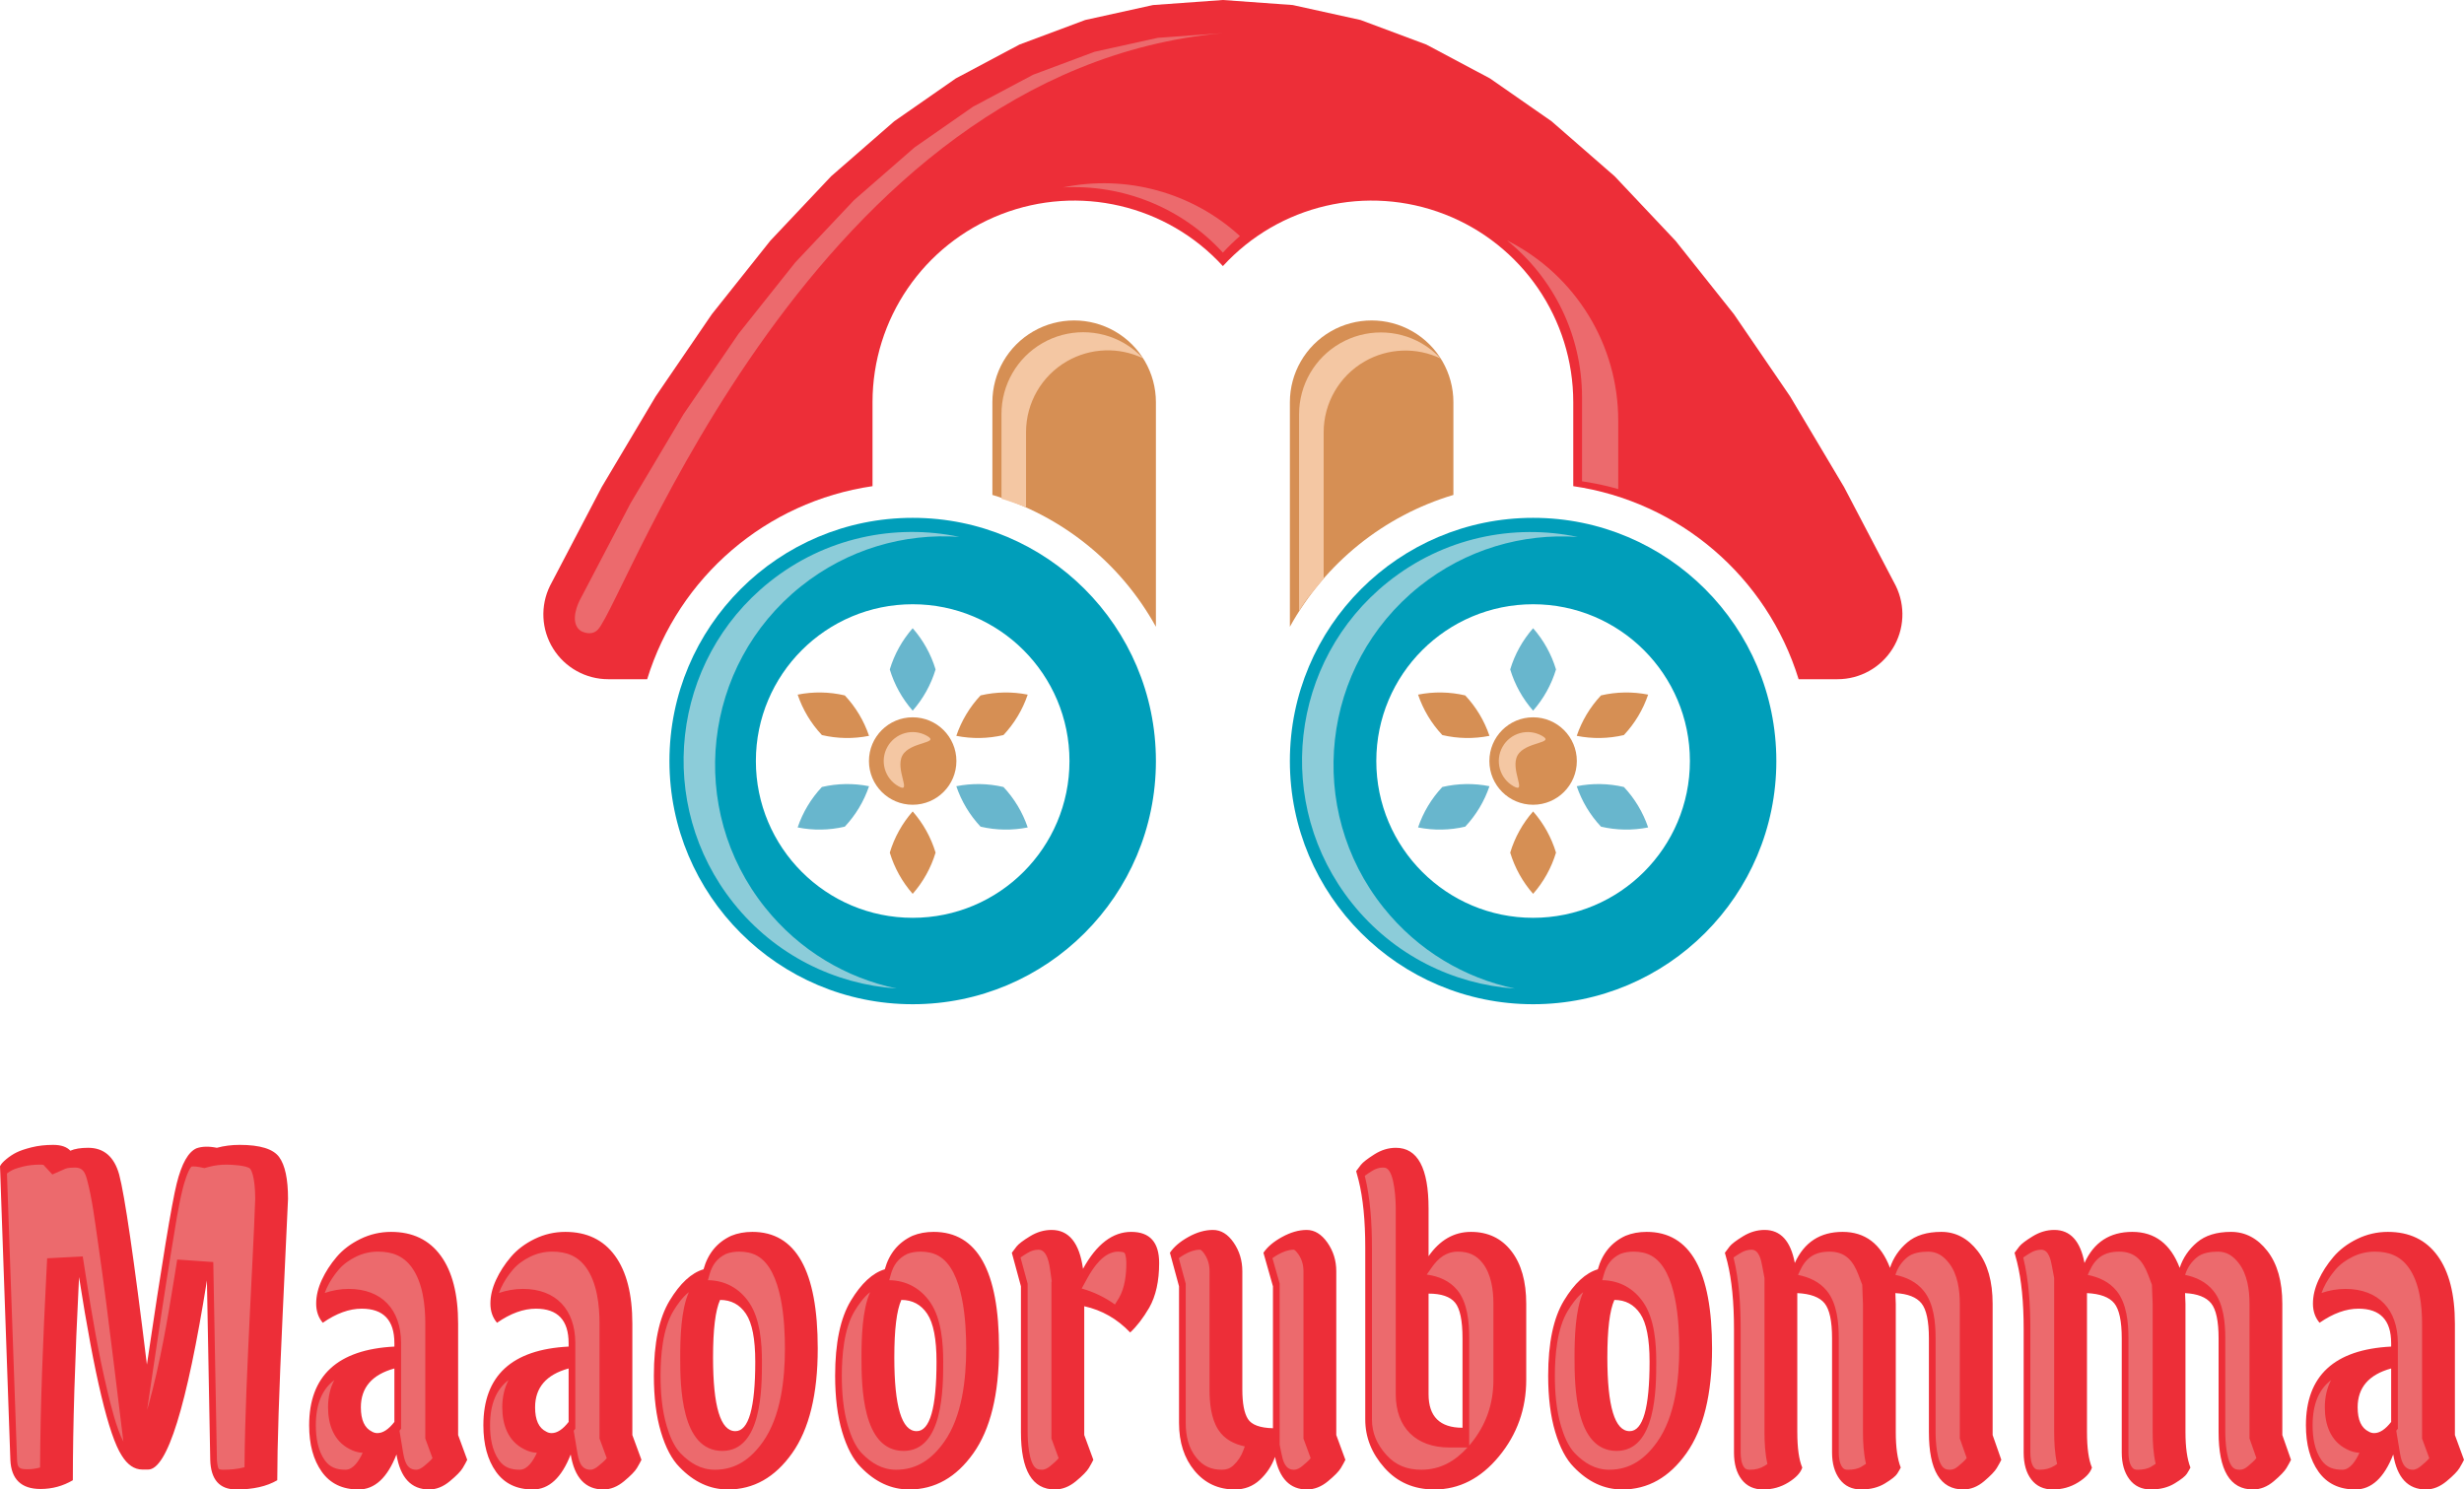 <?xml version="1.0" encoding="UTF-8"?>
<!DOCTYPE svg PUBLIC "-//W3C//DTD SVG 1.1//EN" "http://www.w3.org/Graphics/SVG/1.1/DTD/svg11.dtd">
<!-- Creator: CorelDRAW 2018 (64-Bit Evaluation Version) -->
<svg xmlns="http://www.w3.org/2000/svg" xml:space="preserve" width="108.777mm" height="65.766mm" version="1.1" style="shape-rendering:geometricPrecision; text-rendering:geometricPrecision; image-rendering:optimizeQuality; fill-rule:evenodd; clip-rule:evenodd"
viewBox="0 0 10955.43 6623.61"
 xmlns:xlink="http://www.w3.org/1999/xlink">
 <defs>
  <style type="text/css">
   <![CDATA[
    .fil1 {fill:#EC6A6D}
    .fil9 {fill:#EC6A6D}
    .fil3 {fill:#68B6CD}
    .fil4 {fill:#F4C7A3}
    .fil7 {fill:#F4C7A3}
    .fil0 {fill:#ED2E38}
    .fil6 {fill:#8CCCD9}
    .fil5 {fill:#009EBA}
    .fil2 {fill:#D68F54}
    .fil8 {fill:#ED2E38;fill-rule:nonzero}
   ]]>
  </style>
 </defs>
 <g id="Layer_x0020_1">
  <g id="_2761457613248">
   <g>
    <path class="fil0" d="M3879.4 1788.53c0,-369.82 227.1,-701.7 571.83,-835.62 344.74,-133.93 736.32,-42.42 985.99,230.42 249.67,-272.84 641.26,-364.35 985.99,-230.42 344.73,133.92 571.83,465.8 571.83,835.62l0 373.38c471.63,68.89 861.55,402.97 1001.96,858.44l173.27 0c99.6,0 192.14,-51.41 244.76,-135.99 52.61,-84.57 57.83,-190.31 13.82,-279.66l-229.71 -438.69 -239.79 -403.01 -249.91 -365.75 -260.08 -326.91 -270.28 -286.49 -280.52 -244.51 -273.88 -190.63 -283.04 -150.58 -292.24 -109.19 -301.45 -66.48 -310.72 -22.46 -310.71 22.46 -301.46 66.48 -292.23 109.19 -283.05 150.58 -273.88 190.63 -280.52 244.51 -270.28 286.49 -260.07 326.91 -249.92 365.75 -239.79 403.01 -229.71 438.69c-44.01,89.34 -38.8,195.09 13.83,279.66 52.61,84.57 145.16,135.99 244.76,135.99l173.26 0c140.42,-455.47 530.33,-789.55 1001.96,-858.44l0 -373.38z"/>
    <path class="fil1" d="M5437.23 147.3l-289.48 20.93 -280.95 61.96 -273.49 102.19 -266.8 141.93 -260.11 181.07 -269.07 234.52 -261.1 276.76 -252.9 317.9 -244.32 357.54 -235.38 395.63 -226.21 431.93c-21.49,43.62 -37.61,108.78 6.78,137.13 23.32,11.26 53.61,15.35 74.3,-7.08 125.66,-136.21 958.42,-2489.33 2778.75,-2652.39z"/>
    <path class="fil2" d="M4594.11 1473.72c-112.48,64.94 -181.76,184.95 -181.76,314.81l0 412.35c309.74,92.76 570.77,303.26 727.04,586.32l0 -998.67c0,-129.86 -69.28,-249.87 -181.75,-314.81 -112.49,-64.93 -251.06,-64.93 -363.53,0z"/>
    <path class="fil2" d="M5735.04 1788.53l0 998.67c156.28,-283.06 417.3,-493.56 727.04,-586.32l0 -412.35c0,-129.86 -69.28,-249.87 -181.76,-314.81 -112.47,-64.93 -251.04,-64.93 -363.52,0 -112.47,64.94 -181.76,184.95 -181.76,314.81z"/>
    <path class="fil2" d="M6514.67 3092.43c-68.83,-16.13 -140.33,-17.3 -209.65,-3.46 22.67,66.97 59.44,128.28 107.82,179.83 68.84,16.12 140.33,17.31 209.66,3.46 -22.68,-66.97 -59.44,-128.29 -107.83,-179.83z"/>
    <path class="fil3" d="M6622.49 3496.27c-69.33,-13.84 -140.82,-12.67 -209.66,3.45 -48.37,51.55 -85.14,112.87 -107.82,179.83 69.32,13.86 140.82,12.67 209.65,-3.45 48.38,-51.55 85.14,-112.86 107.83,-179.83z"/>
    <path class="fil2" d="M6816.49 3608.28c-46.64,53.12 -81.38,115.62 -101.82,183.29 20.45,67.67 55.18,130.17 101.82,183.29 46.66,-53.12 81.38,-115.62 101.83,-183.29 -20.46,-67.67 -55.17,-130.17 -101.83,-183.29z"/>
    <path class="fil3" d="M7010.5 3496.27c22.67,66.97 59.43,128.28 107.82,179.83 68.84,16.12 140.32,17.31 209.65,3.45 -22.67,-66.96 -59.44,-128.28 -107.82,-179.83 -68.84,-16.12 -140.33,-17.29 -209.65,-3.45z"/>
    <path class="fil2" d="M7010.5 3272.25c69.32,13.85 140.81,12.66 209.65,-3.46 48.37,-51.55 85.14,-112.86 107.82,-179.83 -69.33,-13.84 -140.81,-12.67 -209.65,3.46 -48.38,51.54 -85.14,112.86 -107.82,179.83z"/>
    <path class="fil3" d="M6816.49 3160.25c46.66,-53.12 81.38,-115.62 101.83,-183.3 -20.46,-67.67 -55.17,-130.17 -101.83,-183.29 -46.64,53.12 -81.38,115.62 -101.82,183.29 20.45,67.68 55.18,130.18 101.82,183.3z"/>
    <path class="fil2" d="M7010.92 3384.26c0,-107.37 -87.05,-194.42 -194.43,-194.42 -107.37,0 -194.42,87.05 -194.42,194.42 0,107.38 87.05,194.43 194.42,194.43 107.38,0 194.43,-87.05 194.43,-194.43z"/>
    <path class="fil2" d="M3863.94 3272.25c-22.67,-66.97 -59.43,-128.29 -107.82,-179.83 -68.83,-16.13 -140.33,-17.3 -209.65,-3.46 22.67,66.97 59.44,128.28 107.83,179.83 68.82,16.12 140.31,17.31 209.64,3.46z"/>
    <path class="fil3" d="M3863.94 3496.27c-69.33,-13.84 -140.82,-12.67 -209.64,3.45 -48.38,51.55 -85.15,112.87 -107.83,179.83 69.32,13.86 140.82,12.67 209.65,-3.45 48.38,-51.55 85.14,-112.86 107.82,-179.83z"/>
    <path class="fil2" d="M4057.95 3608.28c-46.65,53.12 -81.38,115.62 -101.83,183.29 20.46,67.67 55.18,130.17 101.83,183.29 46.65,-53.12 81.38,-115.62 101.82,-183.29 -20.45,-67.67 -55.17,-130.17 -101.82,-183.29z"/>
    <path class="fil2" d="M3863.52 3384.26c0,107.38 87.05,194.43 194.43,194.43 107.37,0 194.42,-87.05 194.43,-194.43 0,-107.37 -87.05,-194.42 -194.43,-194.42 -107.38,0 -194.43,87.05 -194.43,194.42z"/>
    <path class="fil3" d="M3956.12 2976.95c20.46,67.68 55.18,130.18 101.83,183.3 46.65,-53.12 81.38,-115.62 101.82,-183.3 -20.45,-67.67 -55.17,-130.17 -101.82,-183.29 -46.65,53.12 -81.38,115.62 -101.83,183.29z"/>
    <path class="fil2" d="M4359.77 3092.43c-48.38,51.54 -85.14,112.86 -107.82,179.83 69.33,13.85 140.81,12.66 209.65,-3.46 48.37,-51.55 85.14,-112.86 107.82,-179.83 -69.32,-13.84 -140.81,-12.67 -209.65,3.46z"/>
    <path class="fil3" d="M4461.6 3499.73c-68.84,-16.12 -140.32,-17.29 -209.65,-3.45 22.67,66.97 59.43,128.28 107.82,179.83 68.84,16.12 140.33,17.31 209.65,3.45 -22.67,-66.96 -59.44,-128.28 -107.82,-179.83z"/>
    <path class="fil1" d="M7194.99 2174.9l0 -304.47c0,-168.11 -46.91,-328.39 -130.51,-465.81 -86.2,-141.72 -211.41,-259.11 -364.31,-335.67 207.4,167.22 333.84,422.05 333.84,697.98l0 373.38c10.2,1.5 20.35,3.1 30.47,4.83 44.31,7.61 87.86,17.56 130.51,29.75z"/>
    <path class="fil1" d="M5513.02 1049.73c-213.08,-194.94 -506.47,-274.33 -786.62,-216.27 263.65,-14.53 526.06,88.07 710.81,289.94 24.01,-26.26 49.34,-50.82 75.81,-73.66z"/>
    <path class="fil4" d="M4562 1921.42c0,-129.86 69.28,-249.86 181.75,-314.81 104.43,-60.28 231.34,-64.6 338.99,-12.95 -24.35,-26.26 -52.79,-49.11 -84.7,-67.54 -112.48,-64.93 -251.04,-64.93 -363.52,0 -112.48,64.95 -181.76,184.95 -181.76,314.81l0 377.14c37.15,11.13 73.59,23.96 109.25,38.38l0 -335.03z"/>
    <path class="fil4" d="M6406.01 1594.58c-24.37,-26.25 -52.79,-49.11 -84.71,-67.53 -112.46,-64.93 -251.03,-64.93 -363.53,0 -112.46,64.94 -181.75,184.95 -181.75,314.81l0 876.5c32.15,-58.23 68.72,-94.1 109.25,-145.78l0 -650.23c0,-129.86 69.29,-249.86 181.75,-314.81 104.45,-60.29 231.37,-64.6 339,-12.95z"/>
    <path class="fil5" d="M5139.4 3384.26c0,-597.26 -484.19,-1081.45 -1081.46,-1081.46 -597.27,0 -1081.46,484.19 -1081.46,1081.46 0,597.27 484.19,1081.46 1081.45,1081.46 597.27,0.01 1081.46,-484.18 1081.47,-1081.46zm-1081.46 -697.18c385.04,0 697.18,312.15 697.18,697.19 0,385.04 -312.15,697.18 -697.18,697.18 -385.04,0 -697.19,-312.15 -697.18,-697.19 0,-385.04 312.14,-697.18 697.18,-697.18z"/>
    <path class="fil6" d="M3401.88 4035.86c-350.44,-438.43 -279.1,-1077.94 159.32,-1428.38 207.09,-165.53 459.05,-236.96 704.21,-220.05 -286.85,-60.33 -597.42,3.29 -844.26,200.59 -438.43,350.45 -509.77,989.95 -159.32,1428.38 184.94,231.37 450.38,360.52 724.27,379.38 -222.68,-46.81 -431.06,-168.31 -584.22,-359.92z"/>
    <path class="fil5" d="M7897.95 3384.26c0,-597.26 -484.19,-1081.45 -1081.46,-1081.46 -597.27,0 -1081.46,484.19 -1081.46,1081.46 0,597.27 484.19,1081.46 1081.45,1081.46 597.27,0.01 1081.46,-484.18 1081.47,-1081.46zm-1081.46 -697.18c385.04,0 697.18,312.15 697.18,697.19 0,385.04 -312.15,697.18 -697.18,697.18 -385.04,0 -697.19,-312.15 -697.18,-697.19 0,-385.04 312.14,-697.18 697.18,-697.18z"/>
    <path class="fil6" d="M6151.54 4036.19c-350.45,-438.43 -279.11,-1077.94 159.32,-1428.38 207.09,-165.53 459.04,-236.96 704.21,-220.05 -286.86,-60.33 -597.43,3.29 -844.27,200.59 -438.43,350.45 -509.76,989.95 -159.31,1428.38 184.93,231.38 450.37,360.52 724.26,379.38 -222.68,-46.81 -431.05,-168.31 -584.21,-359.92z"/>
    <path class="fil7" d="M3995.01 3496.62c62.06,34.77 -17.18,-75.71 17.57,-137.77 34.76,-62.04 170.36,-52.18 108.3,-86.94 -62.05,-34.77 -140.53,-12.64 -175.28,49.41 -34.77,62.07 -12.64,140.54 49.41,175.29z"/>
    <path class="fil7" d="M6729.83 3496.62c62.06,34.77 -17.19,-75.71 17.57,-137.77 34.75,-62.04 170.36,-52.18 108.3,-86.94 -62.06,-34.77 -140.53,-12.64 -175.29,49.41 -34.76,62.07 -12.64,140.54 49.42,175.29z"/>
   </g>
   <g>
    <path class="fil8" d="M73.6 5124.72c15.94,-7.93 38.33,-15.49 67.16,-22.69 28.82,-7.2 60.71,-10.81 95.68,-10.81 34.96,0 60.42,8.65 76.35,25.93 19.64,-8.64 46,-12.96 79.12,-12.96 69.93,0 115.92,39.61 138.01,118.87 24.53,92.21 65.63,373.9 123.27,845.08 66.24,-448.12 110.4,-716.48 132.49,-805.1 22.07,-88.61 51.51,-140.84 88.31,-156.69 24.54,-8.64 54.59,-9.37 90.17,-2.16 31.89,-8.65 65.62,-12.97 101.21,-12.97 90.76,0 149.34,18.01 175.71,54.02 26.38,36.04 39.56,98 39.56,185.88 0,2.88 -7.98,174.36 -23.91,514.41 -15.95,340.04 -23.93,585.71 -23.93,737 -46.61,27.38 -107.33,41.07 -182.16,41.07 -74.83,0 -113.47,-43.95 -115.91,-131.85l-14.72 -797.53c-89.55,560.51 -176.63,840.77 -261.27,840.77l-25.76 0c-35.58,0 -66.24,-20.9 -92,-62.68 -57.66,-89.34 -120.82,-353.73 -189.53,-793.21 -18.4,364.54 -27.59,665.69 -27.59,903.43 -44.17,25.94 -92.01,38.91 -143.54,38.91 -85.87,0 -130.64,-43.23 -134.31,-129.68l-46 -1305.44c3.68,-8.64 12.88,-19.09 27.59,-31.33 14.73,-12.26 30.06,-22.34 46.02,-30.26zm1679.91 848.32c0,-102.3 -48.44,-153.45 -145.35,-153.45 -55.2,0 -112.85,20.9 -172.96,62.67 -19.63,-23.05 -29.44,-51.52 -29.44,-85.37 0,-33.87 8.28,-68.81 24.84,-104.83 16.56,-36.02 38.64,-70.24 66.24,-102.66 27.61,-32.42 62.88,-59.08 105.8,-79.97 42.93,-20.9 88.32,-31.34 136.17,-31.34 95.67,0 169.28,35.31 220.8,105.91 51.53,70.6 77.29,171.46 77.29,302.58l0 494.94 40.47 110.23c-4.9,10.09 -11.65,22.34 -20.23,36.75 -8.59,14.4 -27.6,33.86 -57.03,58.34 -29.45,24.5 -60.12,36.75 -92,36.75 -79.74,0 -128.19,-51.88 -145.37,-155.61 -40.48,103.74 -96.6,155.61 -168.35,155.61 -71.76,0 -126.36,-26.3 -163.76,-78.89 -37.42,-52.59 -56.12,-121.39 -56.12,-206.4 0,-220.45 126.36,-337.17 379.03,-350.13l0 -15.14zm-149.03 285.3c0,56.2 16.56,92.21 49.67,108.06 7.36,4.33 15.34,6.49 23.92,6.49 24.54,0 49.69,-16.57 75.44,-49.7l0 -237.75c-99.36,27.36 -149.03,85 -149.03,172.91zm923.69 -285.3c0,-102.3 -48.45,-153.45 -145.37,-153.45 -55.19,0 -112.85,20.9 -172.95,62.67 -19.64,-23.05 -29.44,-51.52 -29.44,-85.37 0,-33.87 8.27,-68.81 24.83,-104.83 16.56,-36.02 38.64,-70.24 66.24,-102.66 27.61,-32.42 62.88,-59.08 105.81,-79.97 42.92,-20.9 88.33,-31.34 136.17,-31.34 95.67,0 169.28,35.31 220.79,105.91 51.53,70.6 77.29,171.46 77.29,302.58l0 494.94 40.48 110.23c-4.91,10.09 -11.65,22.34 -20.24,36.75 -8.59,14.4 -27.6,33.86 -57.03,58.34 -29.44,24.5 -60.11,36.75 -91.99,36.75 -79.74,0 -128.2,-51.88 -145.37,-155.61 -40.49,103.74 -96.6,155.61 -168.35,155.61 -71.77,0 -126.36,-26.3 -163.77,-78.89 -37.42,-52.59 -56.12,-121.39 -56.12,-206.4 0,-220.45 126.36,-337.17 379.05,-350.13l0 -15.14zm-149.05 285.3c0,56.2 16.56,92.21 49.67,108.06 7.38,4.33 15.34,6.49 23.94,6.49 24.53,0 49.67,-16.57 75.44,-49.7l0 -237.75c-99.38,27.36 -149.05,85 -149.05,172.91zm1256.73 -261.53c0,203.17 -38.04,358.42 -114.08,465.78 -76.05,107.34 -171.12,161.01 -285.19,161.01 -79.74,0 -151.5,-33.14 -215.29,-99.42 -34.34,-34.59 -61.95,-86.83 -82.8,-156.7 -20.85,-69.89 -31.28,-153.1 -31.28,-249.63 0,-145.52 23.32,-256.84 69.92,-333.93 46.61,-77.09 96.91,-123.56 150.88,-139.4 19.63,-70.61 60.72,-120.32 123.28,-149.13 28.2,-11.54 59.49,-17.3 93.84,-17.3 193.81,0 290.72,172.91 290.72,518.72zm-465.52 38.91c0,219.01 33.13,328.52 99.37,328.52 58.88,0 88.32,-103.02 88.32,-309.06 0,-100.88 -13.8,-171.84 -41.4,-212.89 -27.59,-41.07 -65.93,-61.61 -115,-61.61 -20.85,46.11 -31.28,131.13 -31.28,255.04zm1519.87 587.88c-100.59,0 -150.89,-85.01 -150.89,-255.04l0 -648.39 -40.48 -149.14c4.9,-7.21 11.95,-16.58 21.16,-28.1 9.21,-11.52 29.13,-26.65 59.8,-45.38 30.67,-18.74 62.55,-28.1 95.67,-28.1 77.29,0 123.89,57.64 139.84,172.91 60.11,-109.51 131.56,-164.27 214.37,-164.27 82.79,0 124.19,46.11 124.19,138.32 0,80.69 -14.72,146.97 -44.16,198.85 -26.98,46.11 -55.19,82.85 -84.63,110.23 -57.67,-60.52 -125.73,-99.44 -204.25,-116.72l0 572.74 40.49 110.23c-4.91,10.09 -11.66,22.34 -20.24,36.75 -8.58,14.4 -27.61,33.86 -57.04,58.34 -29.44,24.5 -60.71,36.75 -93.83,36.75zm1010.15 -1122.81c38.03,-20.9 74.53,-31.34 109.49,-31.34 34.96,0 65.62,18.72 92,56.19 26.37,37.48 39.56,79.97 39.56,127.53l0 728.36 40.48 110.23c-4.9,10.09 -11.65,22.34 -20.24,36.75 -8.58,14.4 -27.6,33.86 -57.03,58.34 -29.44,24.5 -60.72,36.75 -93.85,36.75 -74.82,0 -122.05,-48.27 -141.68,-144.81 -14.72,40.34 -37.42,74.57 -68.08,102.66 -30.67,28.1 -67.48,42.15 -110.39,42.15 -73.61,0 -133.41,-27.74 -179.41,-83.21 -46,-55.47 -69,-126.44 -69,-212.89l0 -607.33 -40.48 -149.14c17.16,-25.93 44.47,-49.35 81.88,-70.24 37.41,-20.9 73.89,-31.34 109.49,-31.34 35.56,0 66.23,18.72 91.99,56.19 25.76,37.48 38.64,79.97 38.64,127.53l0 525.2c0,61.96 8.28,105.91 24.84,131.85 16.56,25.93 53.67,39.62 111.32,41.06l0 -631.1 -42.32 -149.14c17.18,-25.93 44.78,-49.35 82.8,-70.24zm651.37 -126.44l0 211.8c50.3,-72.04 113.15,-108.07 188.59,-108.07 75.46,0 135.26,28.46 179.41,85.37 44.16,56.92 66.24,135.09 66.24,234.51l0 337.17c0,129.68 -40.48,243.5 -121.44,341.48 -80.95,97.98 -176.64,146.97 -287.04,146.97 -90.77,0 -164.68,-32.07 -221.72,-96.17 -57.03,-64.13 -85.57,-135.8 -85.57,-215.07l0 -765.11c0,-119.6 -9.81,-219.01 -29.44,-298.26l-11.03 -41.07c4.9,-7.2 11.95,-16.57 21.15,-28.09 9.21,-11.53 29.15,-27.03 59.8,-46.48 30.67,-19.45 62.56,-29.17 95.68,-29.17 96.91,0 145.36,90.05 145.36,270.17zm150.89 974.76l0 -397.69c0,-79.24 -11.05,-132.2 -33.14,-158.85 -22.08,-26.67 -61.33,-39.99 -117.76,-39.99l0 447.41c0,99.42 50.3,149.13 150.89,149.13zm1109.51 -352.3c0,203.17 -38.04,358.42 -114.08,465.78 -76.05,107.34 -171.12,161.01 -285.2,161.01 -79.74,0 -151.49,-33.14 -215.28,-99.42 -34.34,-34.59 -61.95,-86.83 -82.8,-156.7 -20.85,-69.89 -31.28,-153.1 -31.28,-249.63 0,-145.52 23.3,-256.84 69.92,-333.93 46.61,-77.09 96.91,-123.56 150.88,-139.4 19.63,-70.61 60.72,-120.32 123.28,-149.13 28.2,-11.54 59.49,-17.3 93.84,-17.3 193.81,0 290.72,172.91 290.72,518.72zm-465.52 38.91c0,219.01 33.12,328.52 99.37,328.52 58.88,0 88.32,-103.02 88.32,-309.06 0,-100.88 -13.8,-171.84 -41.4,-212.89 -27.6,-41.07 -65.93,-61.61 -115,-61.61 -20.85,46.11 -31.28,131.13 -31.28,255.04zm2132.58 332.84c0,70.6 7.36,123.19 22.09,157.78 -7.35,23.05 -27.91,45.03 -61.65,65.93 -33.73,20.89 -71.14,31.33 -112.24,31.33 -41.09,0 -72.99,-14.76 -95.67,-44.31 -22.71,-29.53 -34.06,-69.52 -34.06,-119.94l0 -548.98c0,-119.6 -9.8,-219.02 -29.44,-298.28l-11.03 -41.06c4.9,-7.21 11.95,-16.58 21.16,-28.1 9.2,-11.52 29.14,-26.65 59.8,-45.38 30.66,-18.74 62.55,-28.1 95.67,-28.1 71.15,0 115.92,48.99 134.33,146.96 41.7,-92.21 112.53,-138.32 212.52,-138.32 99.97,0 170.19,53.32 210.68,159.95 14.71,-44.67 40.48,-82.5 77.28,-113.48 36.81,-30.97 87.1,-46.47 150.88,-46.47 63.78,0 117.76,28.46 161.93,85.37 44.15,56.92 66.23,135.09 66.23,234.51l0 583.55 38.64 110.23c-4.9,10.09 -11.65,22.34 -20.23,36.75 -8.58,14.4 -27.29,33.86 -56.13,58.34 -28.82,24.5 -59.8,36.75 -92.92,36.75 -101.82,0 -152.71,-85.01 -152.71,-255.04l0 -417.14c0,-76.36 -11.05,-128.24 -33.13,-155.61 -22.08,-27.36 -60.72,-42.5 -115.92,-45.38l1.84 47.55 0 570.59c0,67.72 7.36,120.31 22.08,157.78 -3.68,7.21 -8.89,16.22 -15.64,27.02 -6.74,10.8 -24.84,25.21 -54.29,43.23 -29.44,18.01 -64.7,27.01 -105.79,27.01 -41.09,0 -72.99,-15.13 -95.68,-45.39 -22.7,-30.25 -34.04,-69.89 -34.04,-118.86l0 -507.92c0,-76.36 -11.05,-128.24 -33.12,-155.61 -22.09,-27.36 -62.57,-42.5 -121.45,-45.38l0 618.14zm1352.41 -395.53c0,-102.3 -48.44,-153.45 -145.35,-153.45 -55.2,0 -112.85,20.9 -172.97,62.67 -19.62,-23.05 -29.44,-51.52 -29.44,-85.37 0,-33.87 8.28,-68.81 24.85,-104.83 16.56,-36.02 38.63,-70.24 66.24,-102.66 27.6,-32.42 62.88,-59.08 105.79,-79.97 42.94,-20.9 88.33,-31.34 136.18,-31.34 95.67,0 169.27,35.31 220.8,105.91 51.53,70.6 77.29,171.46 77.29,302.58l0 494.94 40.47 110.23c-4.9,10.09 -11.65,22.34 -20.23,36.75 -8.59,14.4 -27.61,33.86 -57.04,58.34 -29.44,24.5 -60.11,36.75 -92,36.75 -79.74,0 -128.18,-51.88 -145.36,-155.61 -40.48,103.74 -96.6,155.61 -168.35,155.61 -71.76,0 -126.36,-26.3 -163.76,-78.89 -37.42,-52.59 -56.12,-121.39 -56.12,-206.4 0,-220.45 126.35,-337.17 379.03,-350.13l0 -15.14zm-149.03 285.3c0,56.2 16.56,92.21 49.67,108.06 7.36,4.33 15.33,6.49 23.92,6.49 24.53,0 49.69,-16.57 75.44,-49.7l0 -237.75c-99.36,27.36 -149.03,85 -149.03,172.91zm-6040.77 -261.53c0,203.17 -38.03,358.42 -114.08,465.78 -76.06,107.34 -171.12,161.01 -285.2,161.01 -79.74,0 -151.5,-33.14 -215.28,-99.42 -34.34,-34.59 -61.96,-86.83 -82.81,-156.7 -20.85,-69.89 -31.27,-153.1 -31.27,-249.63 0,-145.52 23.31,-256.84 69.92,-333.93 46.61,-77.09 96.91,-123.56 150.88,-139.4 19.62,-70.61 60.72,-120.32 123.28,-149.13 28.21,-11.54 59.48,-17.3 93.83,-17.3 193.82,0 290.73,172.91 290.73,518.72zm-465.52 38.91c0,219.01 33.12,328.52 99.36,328.52 58.88,0 88.32,-103.02 88.32,-309.06 0,-100.88 -13.79,-171.84 -41.39,-212.89 -27.6,-41.07 -65.93,-61.61 -115,-61.61 -20.85,46.11 -31.28,131.13 -31.28,255.04zm4014.91 332.84c0,70.6 7.35,123.19 22.07,157.78 -7.35,23.05 -27.89,45.03 -61.63,65.93 -33.74,20.89 -71.15,31.33 -112.26,31.33 -41.09,0 -72.98,-14.76 -95.67,-44.31 -22.69,-29.53 -34.04,-69.52 -34.04,-119.94l0 -548.98c0,-119.6 -9.81,-219.02 -29.44,-298.28l-11.05 -41.06c4.91,-7.21 11.96,-16.58 21.16,-28.1 9.21,-11.52 29.14,-26.65 59.8,-45.38 30.68,-18.74 62.56,-28.1 95.68,-28.1 71.14,0 115.93,48.99 134.32,146.96 41.71,-92.21 112.55,-138.32 212.52,-138.32 99.97,0 170.21,53.32 210.68,159.95 14.73,-44.67 40.5,-82.5 77.29,-113.48 36.81,-30.97 87.09,-46.47 150.89,-46.47 63.78,0 117.76,28.46 161.92,85.37 44.15,56.92 66.23,135.09 66.23,234.51l0 583.55 38.64 110.23c-4.9,10.09 -11.65,22.34 -20.23,36.75 -8.59,14.4 -27.3,33.86 -56.12,58.34 -28.83,24.5 -59.8,36.75 -92.92,36.75 -101.82,0 -152.72,-85.01 -152.72,-255.04l0 -417.14c0,-76.36 -11.05,-128.24 -33.14,-155.61 -22.07,-27.36 -60.71,-42.5 -115.9,-45.38l1.82 47.55 0 570.59c0,67.72 7.37,120.31 22.09,157.78 -3.68,7.21 -8.88,16.22 -15.64,27.02 -6.74,10.8 -24.84,25.21 -54.28,43.23 -29.44,18.01 -64.71,27.01 -105.8,27.01 -41.09,0 -72.98,-15.13 -95.69,-45.39 -22.68,-30.25 -34.03,-69.89 -34.03,-118.86l0 -507.92c0,-76.36 -11.05,-128.24 -33.12,-155.61 -22.09,-27.36 -62.56,-42.5 -121.44,-45.38l0 618.14z"/>
    <path class="fil9" d="M1087.11 6524.61c1.73,-227.09 13.18,-456.82 23.79,-683.18 8.01,-170.62 17.91,-342.21 23.82,-510.3 0,-31.89 -2.76,-106.89 -22.32,-133.65 -14.77,-15.52 -85.71,-18.43 -105.12,-18.43 -26.4,0 -52.71,2.98 -78.22,9.91l-20.07 5.44 -20.37 -4.13c-9.95,-2.01 -25.76,-4.36 -37.54,-2.53 -16.39,17.49 -33.49,77.36 -38.26,96.54 -20.79,83.4 -34.28,175.88 -48.25,260.77 -29.34,178.32 -56.16,357.17 -82.59,535.94l-27.98 189.3c3.24,-10.92 5.83,-20 7.57,-26.32 50.38,-182.28 83.78,-376.97 113.61,-563.59l12.68 -79.38 160.37 11.24 16.18 877.07c0.2,7.31 2.64,38.14 9.12,43.48 2.88,2.38 15.65,2.99 19,2.99 30.06,0 63.71,-2.56 94.56,-11.18zm-538.57 -113.88l-40.61 -331.92c-22.96,-187.67 -46.4,-375.63 -73.6,-562.73 -12.37,-85.07 -24.75,-187.21 -47.25,-269.97 -8.59,-31.59 -18.45,-54.09 -53.26,-54.09 -11.6,0 -32.88,0.74 -43.75,5.53l-57.41 25.26 -39.22 -42.52c-4.51,-1.04 -11.56,-1.24 -15.1,-1.24 -24.85,0 -50.24,2.16 -74.4,8.19 -15.49,3.87 -35,9 -49.36,16.13 -8.37,4.17 -16.27,9.24 -23.68,14.93l44.76 1270.38c1.35,38.17 8.36,44.95 46.55,44.95 19.48,0 38.02,-2.61 55.85,-7.9 1.43,-283.49 13.28,-568.11 27.57,-851.04l4 -79.14 158.24 -8.29 12.24 78.3c27.13,173.54 56.73,350.15 97.56,521.06 13.71,57.42 39.65,165.31 70.86,224.12zm1234.7 -440.58l0.02 383.14 -7.09 9.12 15.11 91.23c6.08,36.69 14.37,82.14 58.73,82.14 13.36,0 25.93,-8.21 35.82,-16.45 9.86,-8.2 29.65,-24.57 37.17,-34.95l-32.03 -87.25 0 -510.55c0,-81.49 -10.81,-182.84 -60.4,-250.81 -37.37,-51.19 -87.31,-69.85 -149.85,-69.85 -34.44,0 -66.77,7.41 -97.73,22.48 -29.32,14.26 -56.13,32.98 -77.36,57.93 -21.32,25.05 -39.57,52.48 -53.33,82.41 -3.12,6.82 -5.98,13.84 -8.41,21.01 33.94,-11.43 69.42,-18 106.18,-18 148.52,0 232.08,93.18 233.16,238.38zm-296.84 166.85c-52.55,40.32 -82.18,103.96 -82.18,201.31 0,52.94 8.43,111.32 39.85,155.48 22.83,32.11 53.54,41.99 92.2,41.99 35.27,0 60.68,-41.37 76.24,-75.26 -20.19,-1.1 -39.66,-6.64 -57.45,-16.41 -71.33,-35.84 -96.5,-109.61 -96.5,-185.77 0,-46.3 9.85,-86.75 27.84,-121.34zm1071.49 -166.85l0.01 383.15 -7.09 9.12 15.1 91.22c6.08,36.69 14.37,82.14 58.73,82.14 13.36,0 25.94,-8.21 35.82,-16.45 9.86,-8.2 29.65,-24.57 37.18,-34.95l-32.03 -87.25 0 -510.55c0,-81.49 -10.81,-182.84 -60.4,-250.81 -37.38,-51.19 -87.32,-69.85 -149.86,-69.85 -34.42,0 -66.78,7.41 -97.73,22.48 -29.32,14.26 -56.13,32.98 -77.36,57.93 -21.32,25.05 -39.56,52.48 -53.32,82.41 -3.13,6.82 -5.99,13.84 -8.41,21.01 33.93,-11.42 69.41,-18 106.17,-18 148.53,0 232.1,93.16 233.18,238.38zm-296.86 166.85c-52.55,40.33 -82.18,103.96 -82.18,201.31 0,52.94 8.44,111.32 39.85,155.48 22.83,32.11 53.54,41.99 92.2,41.99 35.27,0 60.68,-41.37 76.25,-75.26 -20.19,-1.1 -39.65,-6.64 -57.43,-16.4 -71.34,-35.84 -96.53,-109.62 -96.53,-185.78 0,-46.3 9.84,-86.73 27.83,-121.34zm886.59 -444.11c76.72,1.21 140.76,36.38 183.78,100.41 48.24,71.8 56.34,177.74 56.34,261.88 0,118.95 -0.71,396.9 -176.15,396.9 -184.78,0 -187.2,-290.65 -187.2,-416.35 0,-85.58 3.16,-210.32 38.43,-289.78 -28.51,21.98 -53.18,57.84 -68.65,83.41 -47.85,79.16 -57.25,198.33 -57.25,288.5 0,74.27 6.29,153.08 27.63,224.52 12.08,40.51 31.53,89.7 61.57,120.55 42.11,43.28 90.83,72.86 152.35,72.86 93.95,0 160.42,-49 213.53,-123.96 80.4,-113.5 97.91,-280.01 97.91,-415.01 0,-110.18 -10.19,-349.01 -123.47,-412.47 -24.34,-13.65 -51.76,-18.42 -79.42,-18.42 -20.03,0 -40.15,2.74 -58.88,10.07 -39.92,18.96 -61.78,49.45 -73.63,92.06l-6.9 24.83zm1809.59 108.07c6.5,-9.72 12.58,-19.62 18.28,-29.52 25.92,-45.02 32.45,-104.01 32.45,-155.02 0,-8.73 -1.47,-38.71 -8.92,-45.41 -4.75,-4.26 -21.74,-5.08 -27.45,-5.08 -63.81,0 -110.33,69.42 -137.36,118.69l-24.89 45.33c53.87,15.18 103.23,39.08 147.9,71zm-280.72 -101.08l-6.28 -45.48c-3.94,-28.44 -12.4,-97.11 -52.85,-97.11 -18.19,0 -34.44,5.77 -49.88,15.21 -7.91,4.82 -21.07,12.76 -30.06,19.47l31.61 116.5 0 660.1c0,34.23 4.08,141.24 39.69,162.3 6.74,4 15.71,4.91 23.37,4.91 14.45,0 26.86,-7.44 37.67,-16.45 9.86,-8.2 29.67,-24.58 37.17,-34.95l-32.04 -87.24 0 -697.63 1.6 0.36zm1151 784.49l-32.03 -87.22 0 -743.98c0,-28.46 -7.09,-53.61 -23.55,-76.98 -2.8,-3.98 -14.06,-18.9 -20.19,-18.9 -23.35,0 -47.02,9.4 -67.18,20.48 -8.46,4.65 -18.07,10.45 -27.04,17.12l32.09 113.06 0 716.74 7.45 36.62c6.66,32.8 15.79,74.48 55.6,74.48 14.45,0 26.87,-7.44 37.68,-16.45 9.86,-8.2 29.65,-24.57 37.16,-34.97zm-292.93 -52.4c-47.11,-9.9 -90.73,-31.56 -118.13,-74.49 -32.5,-50.88 -38.64,-120.12 -38.64,-179.11l0 -525.2c0,-28.64 -6.95,-54.13 -23.19,-77.77 -3.06,-4.46 -12.82,-18.11 -19.62,-18.11 -23.46,0 -46.47,8.9 -66.68,20.18 -8.58,4.8 -18.22,10.74 -27.17,17.54l30.8 113.45 0 619.04c0,56.76 11.84,112.31 48.77,156.82 29.81,35.95 65.21,51.46 111.81,51.46 20.21,0 36.14,-5.42 51.06,-19.08 20.72,-18.98 35.27,-41.63 44.9,-68.01l6.1 -16.73zm990.09 4.98l-80.15 0c-148.36,0 -238.71,-88.01 -238.71,-236.95l0 -825.63c0,-33.75 -4.47,-159.45 -41.2,-179.21 -4.75,-2.56 -11.05,-3.13 -16.33,-3.13 -17.84,0 -33.68,6.02 -48.65,15.51 -8.29,5.26 -22.15,13.9 -31.5,21.23 25.21,102.23 31.81,213.55 31.81,318.5l0 765.11c0,60.87 23.12,111.45 63.37,156.69 41.99,47.22 93.23,66.72 156.1,66.72 84.73,0 150.44,-38.4 205.27,-98.84zm7.68 -8.68c2.14,-2.49 4.27,-5.02 6.38,-7.56 68.78,-83.23 101.32,-177.66 101.32,-285.55l0 -337.17c0,-60.8 -9.36,-131.13 -47.8,-180.68 -28.55,-36.8 -63.7,-51.36 -110.02,-51.36 -52.28,0 -87.51,28.86 -116.58,70.5l-22.03 31.55c51.66,7.03 100.67,26.64 135.41,68.57 46.52,56.18 53.32,144.86 53.32,214.87l0 476.83zm591.56 -735.37c76.72,1.21 140.75,36.38 183.77,100.4 48.26,71.79 56.35,177.75 56.35,261.89 0,118.95 -0.71,396.9 -176.15,396.9 -184.8,0 -187.2,-290.64 -187.2,-416.35 0,-85.58 3.16,-210.31 38.43,-289.77 -28.51,21.99 -53.18,57.84 -68.65,83.41 -47.86,79.14 -57.25,198.32 -57.25,288.49 0,74.27 6.29,153.08 27.63,224.52 12.08,40.51 31.53,89.7 61.57,120.55 42.11,43.28 90.82,72.86 152.34,72.86 93.95,0 160.43,-49 213.54,-123.96 80.4,-113.5 97.91,-280.01 97.91,-415.01 0,-110.18 -10.19,-349.01 -123.47,-412.47 -24.35,-13.65 -51.76,-18.42 -79.42,-18.42 -20.03,0 -40.15,2.74 -58.88,10.07 -39.92,18.96 -61.78,49.45 -73.63,92.06l-6.9 24.83zm2460.57 816.57c-10.46,-46.06 -13.29,-95.45 -13.29,-140.89l0 -568.89 -3.34 -86.48 -16.7 -43.98c-23.82,-62.75 -58.01,-103.28 -128.57,-103.28 -66.08,0 -105.34,26.64 -132.48,86.68l-7.62 16.85c49.28,9.75 95.73,30.67 128.43,71.22 45.21,56.06 52.58,141.41 52.58,210.76l0 507.92c0,21.69 3.01,48.21 16.48,66.17 6.76,9 14.38,10.26 25.42,10.26 20.58,0 42.13,-3.21 59.97,-14.11 5.11,-3.13 12.52,-7.6 19.14,-12.22zm130.93 -840.1c48.48,9.88 93.68,31.18 126.05,71.33 45.21,56.06 52.58,141.4 52.58,210.75l0 417.14c0,34.82 4.07,140.39 40.03,161.92 7.16,4.3 16.7,5.3 24.86,5.3 14.01,0 25.63,-6.99 36.06,-15.86 9.98,-8.47 30.18,-25.55 37.37,-36.11l-30.61 -87.33 0 -598.51c0,-60.8 -9.37,-131.13 -47.8,-180.68 -24.24,-31.24 -52.19,-51.36 -92.54,-51.36 -31.54,0 -69.25,4.71 -94.33,25.83 -23.9,20.11 -40.64,44.09 -50.42,73.77l-1.26 3.82zm-582.14 13.96l-9.53 -50.67c-4.89,-26.02 -13.32,-75.35 -48.01,-75.35 -18.19,0 -34.43,5.77 -49.87,15.21 -7.95,4.84 -21.22,12.84 -30.21,19.58 25.17,102.16 31.75,213.4 31.75,318.3l0 548.98c0,20.82 2.64,49.2 15.87,66.44 6.79,8.83 15.1,9.99 26.03,9.99 23.98,0 45.59,-5.55 66.01,-18.18 2.59,-1.61 6.76,-4.33 11.02,-7.42 -10.63,-46.3 -13.05,-96.86 -13.05,-141.62l0 -685.25zm1528.04 286.84l0.02 383.14 -7.09 9.12 15.11 91.23c6.07,36.68 14.37,82.14 58.72,82.14 13.37,0 25.94,-8.21 35.83,-16.45 9.86,-8.2 29.65,-24.57 37.17,-34.95l-32.03 -87.25 0 -510.55c0,-81.48 -10.81,-182.84 -60.4,-250.81 -37.37,-51.19 -87.3,-69.85 -149.85,-69.85 -34.44,0 -66.78,7.41 -97.74,22.48 -29.33,14.26 -56.12,32.98 -77.35,57.93 -21.32,25.05 -39.57,52.48 -53.33,82.41 -3.12,6.82 -5.98,13.84 -8.41,21.01 33.94,-11.43 69.42,-18 106.17,-18 148.53,0 232.09,93.18 233.17,238.38zm-296.84 166.85c-52.55,40.32 -82.18,103.96 -82.18,201.31 0,52.94 8.43,111.32 39.85,155.48 22.83,32.11 53.54,41.99 92.2,41.99 35.27,0 60.68,-41.37 76.24,-75.26 -20.19,-1.1 -39.66,-6.64 -57.45,-16.41 -71.33,-35.85 -96.5,-109.61 -96.5,-185.77 0,-46.3 9.85,-86.75 27.84,-121.34zm-6410.92 -444.11c76.73,1.21 140.76,36.38 183.78,100.4 48.26,71.79 56.34,177.75 56.34,261.89 0,118.95 -0.71,396.9 -176.15,396.9 -184.78,0 -187.19,-290.65 -187.19,-416.35 0,-85.58 3.16,-210.31 38.43,-289.77 -28.51,21.99 -53.18,57.84 -68.65,83.41 -47.86,79.14 -57.25,198.32 -57.25,288.49 0,74.27 6.28,153.08 27.62,224.52 12.08,40.52 31.54,89.69 61.59,120.57 42.1,43.27 90.81,72.84 152.33,72.84 93.95,0 160.43,-49 213.54,-123.97 80.4,-113.49 97.92,-280 97.92,-415 0,-110.19 -10.2,-348.99 -123.47,-412.46 -24.35,-13.66 -51.77,-18.43 -79.44,-18.43 -20.03,0 -40.13,2.74 -58.87,10.07 -39.91,18.95 -61.79,49.44 -73.63,92.03l-6.91 24.86zm4342.92 816.57c-10.48,-46.06 -13.3,-95.45 -13.3,-140.89l0 -568.91 -3.31 -86.38 -16.74 -44.06c-23.82,-62.76 -58.01,-103.28 -128.56,-103.28 -66.07,0 -105.35,26.65 -132.49,86.68l-7.62 16.85c49.3,9.75 95.74,30.67 128.45,71.23 45.2,56.06 52.57,141.41 52.57,210.75l0 507.92c0,21.68 3,48.22 16.47,66.17 6.76,9 14.38,10.26 25.42,10.26 20.58,0 42.15,-3.21 59.98,-14.11 5.11,-3.12 12.52,-7.6 19.15,-12.22zm130.92 -840.11c48.47,9.89 93.66,31.19 126.04,71.33 45.21,56.07 52.59,141.39 52.59,210.76l0 417.14c0,34.82 4.07,140.39 40.03,161.92 7.17,4.3 16.69,5.3 24.87,5.3 14,0 25.62,-6.99 36.06,-15.85 9.97,-8.47 30.17,-25.55 37.36,-36.12l-30.62 -87.33 0 -598.51c0,-60.8 -9.36,-131.13 -47.8,-180.68 -24.23,-31.23 -52.18,-51.36 -92.52,-51.36 -31.55,0 -69.25,4.71 -94.33,25.83 -23.9,20.11 -40.66,44.1 -50.44,73.78l-1.25 3.8zm-582.14 14.06l-9.53 -50.78c-4.89,-26.02 -13.32,-75.33 -48.01,-75.33 -18.19,0 -34.44,5.77 -49.89,15.21 -7.94,4.84 -21.18,12.83 -30.18,19.57 25.15,102.19 31.75,213.4 31.75,318.31l0 548.98c0,20.81 2.64,49.22 15.85,66.44 6.8,8.84 15.09,9.99 26.03,9.99 23.99,0 45.61,-5.55 66.02,-18.18 2.59,-1.61 6.76,-4.33 11.01,-7.42 -10.62,-46.3 -13.04,-96.86 -13.04,-141.62l0 -685.16z"/>
   </g>
  </g>
 </g>
</svg>

